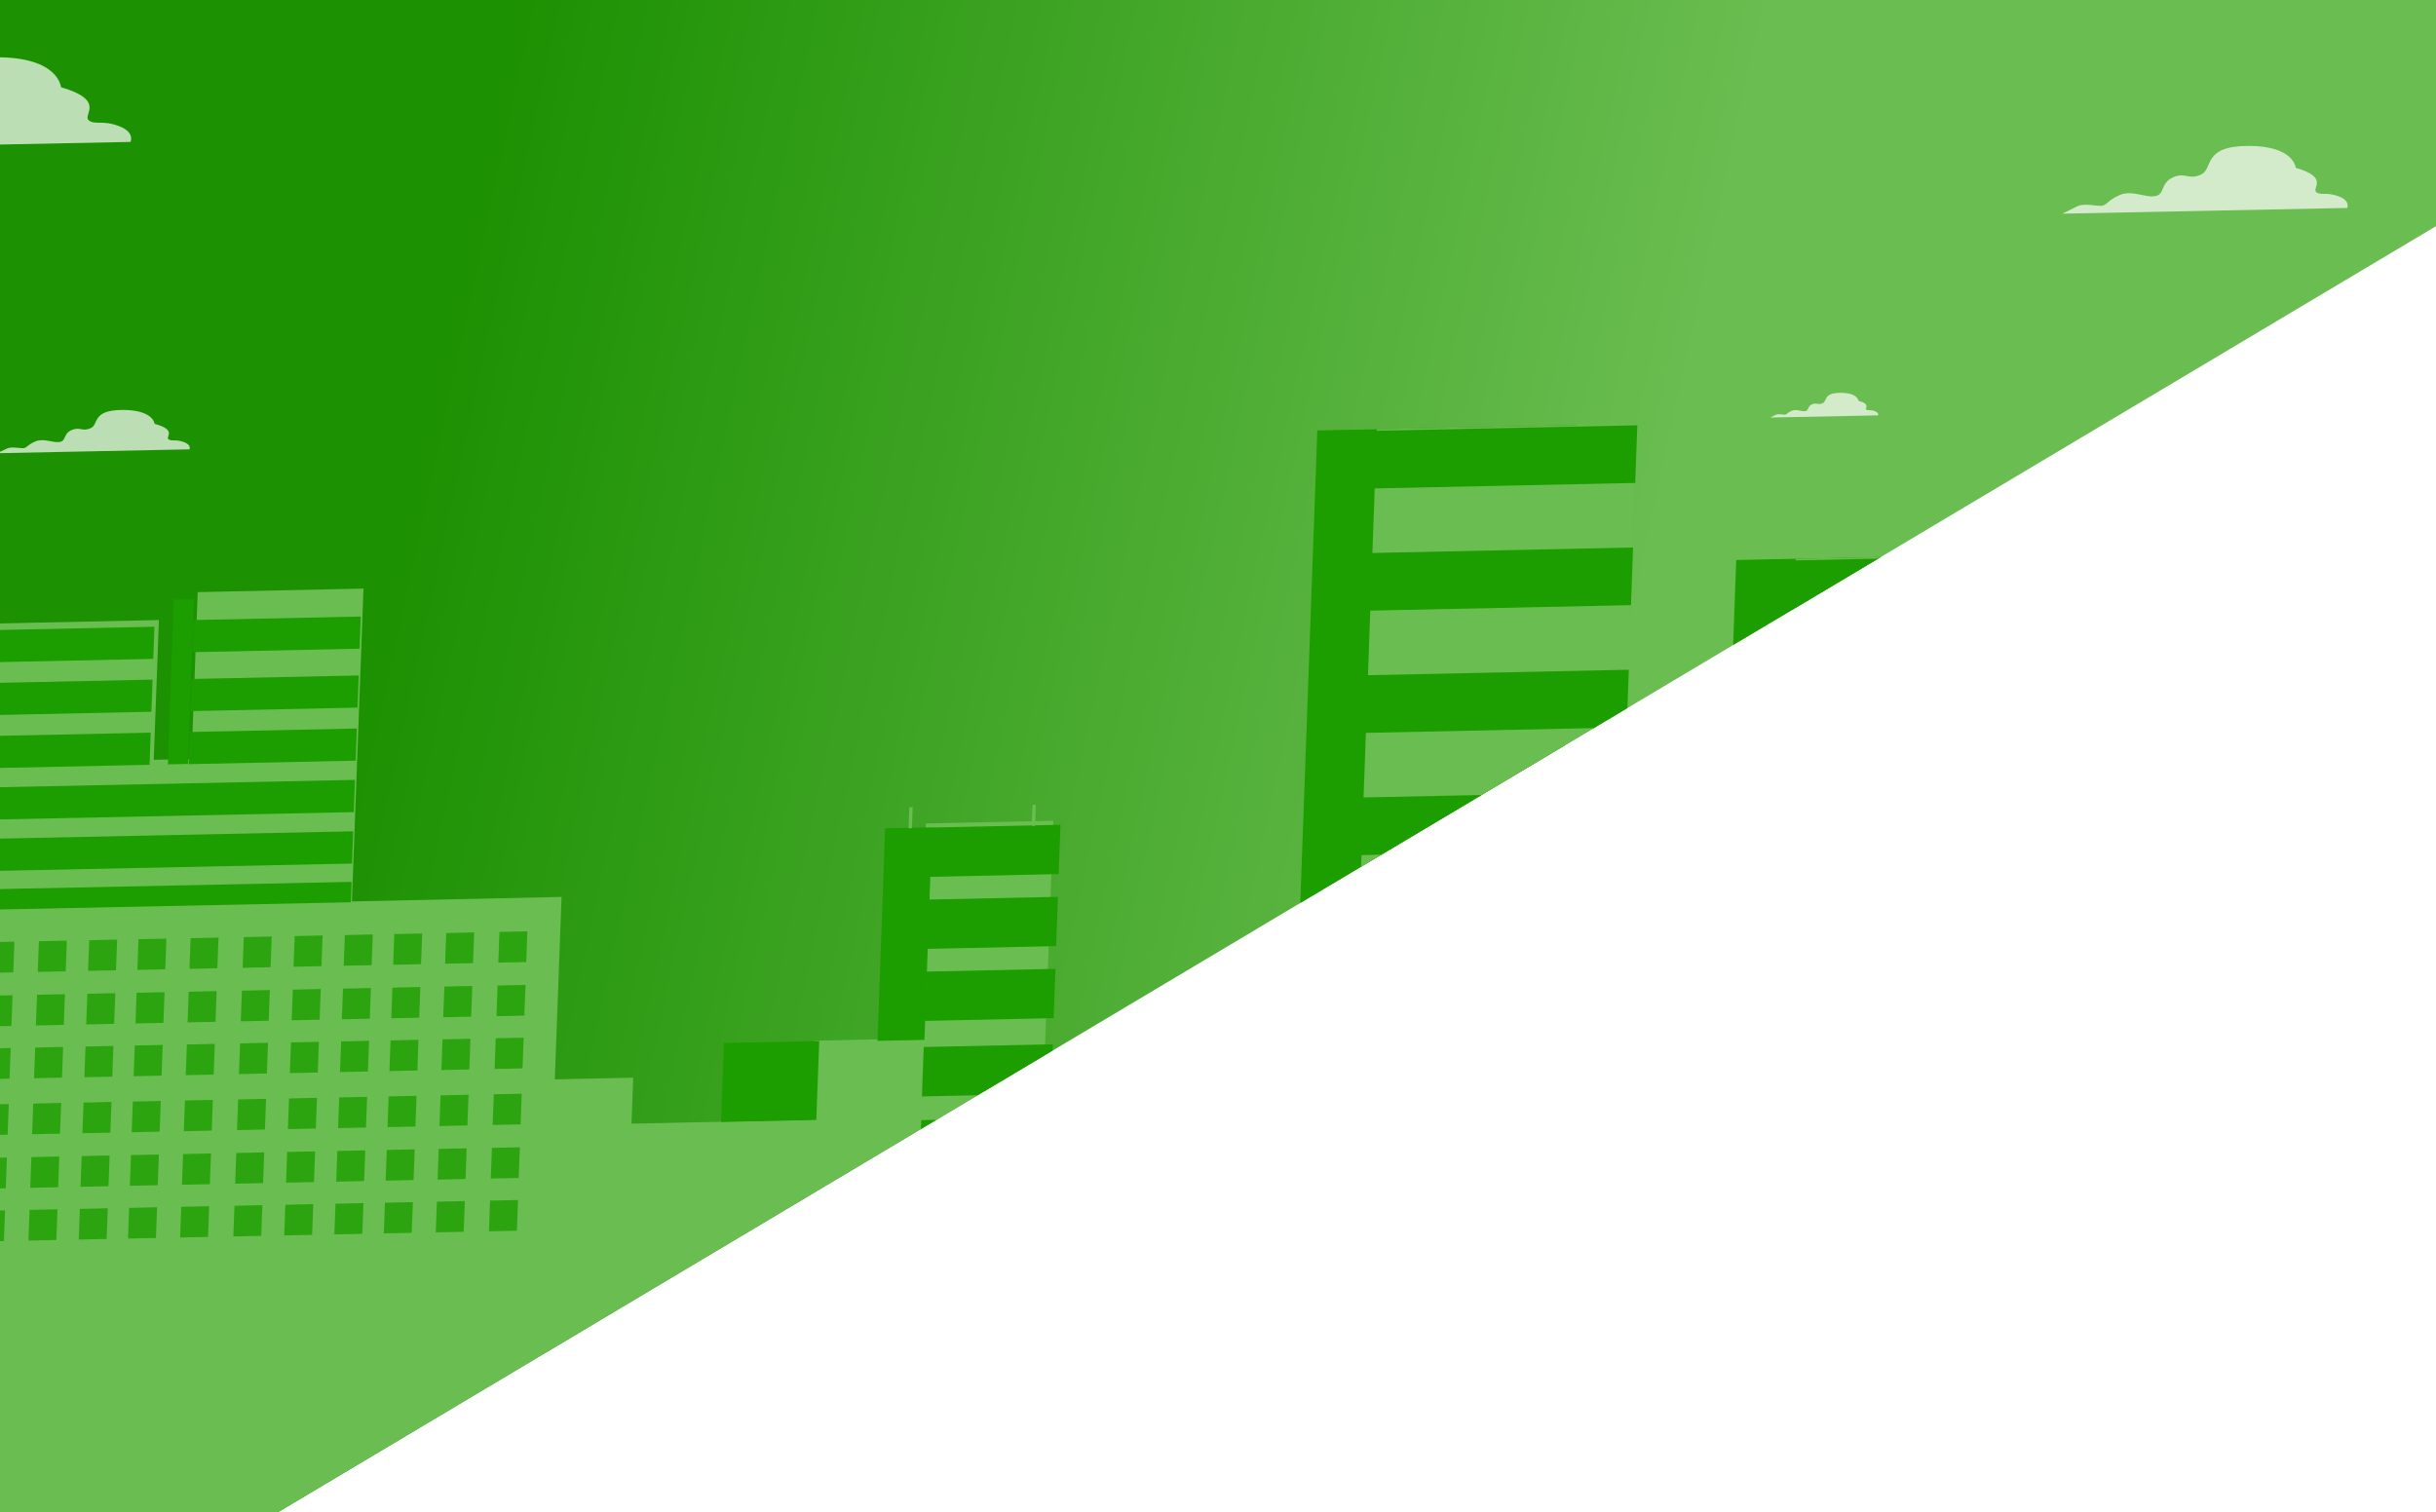 <svg width="451" height="280" viewBox="0 0 451 280" fill="none" xmlns="http://www.w3.org/2000/svg">
<rect x="0" y="0" width="451" height="280" fill="#333333" stroke="none"/>
<g clip-path="url(#clip0_547_1186)">
<rect width="451" height="280" fill="white"/>
<g clip-path="url(#clip1_547_1186)">
<rect width="281.899" height="554.255" transform="matrix(0.713 0.701 -0.859 0.512 290.093 -179.623)" fill="url(#paint0_linear_547_1186)"/>
<path d="M291.795 78.707L243.889 79.707L237.341 261.185L285.247 260.184L291.795 78.707Z" fill="#1D9E00"/>
<path d="M302.815 78.484L254.909 79.486L248.361 260.964L296.267 259.963L302.815 78.484Z" fill="#6ABD50"/>
<path d="M253.978 90.451L302.747 89.424L303.135 78.746L254.366 79.773L253.978 90.451Z" fill="#1D9E00"/>
<path d="M253.192 113.084L301.961 112.057L302.349 101.379L253.58 102.407L253.192 113.084Z" fill="#1D9E00"/>
<path d="M252.404 135.718L301.174 134.69L301.562 124.013L252.793 125.04L252.404 135.718Z" fill="#1D9E00"/>
<path d="M251.618 158.351L300.388 157.323L300.776 146.646L252.007 147.673L251.618 158.351Z" fill="#1D9E00"/>
<path d="M250.831 180.984L299.601 179.957L299.989 169.279L251.22 170.306L250.831 180.984Z" fill="#1D9E00"/>
<path d="M250.044 203.637L298.813 202.61L299.202 191.932L250.432 192.96L250.044 203.637Z" fill="#1D9E00"/>
<path d="M249.257 226.271L298.026 225.243L298.415 214.566L249.645 215.593L249.257 226.271Z" fill="#1D9E00"/>
<path d="M248.471 248.904L297.24 247.877L297.629 237.199L248.859 238.227L248.471 248.904Z" fill="#1D9E00"/>
<path d="M369.381 102.694L321.443 103.699L315.797 259.597L363.734 258.592L369.381 102.694Z" fill="#1D9E00"/>
<path d="M380.401 102.472L332.464 103.477L326.818 259.375L374.755 258.37L380.401 102.472Z" fill="#6ABD50"/>
<path d="M331.585 112.95L380.389 111.925L380.721 102.754L331.917 103.778L331.585 112.95Z" fill="#1D9E00"/>
<path d="M330.909 132.376L379.713 131.352L380.045 122.181L331.241 123.205L330.909 132.376Z" fill="#1D9E00"/>
<path d="M330.234 151.803L379.038 150.779L379.37 141.608L330.567 142.632L330.234 151.803Z" fill="#1D9E00"/>
<path d="M329.558 171.25L378.362 170.226L378.695 161.054L329.891 162.079L329.558 171.25Z" fill="#1D9E00"/>
<path d="M328.883 190.677L377.687 189.653L378.019 180.481L329.215 181.506L328.883 190.677Z" fill="#1D9E00"/>
<path d="M328.208 210.104L377.012 209.08L377.344 199.909L328.54 200.933L328.208 210.104Z" fill="#1D9E00"/>
<path d="M327.532 229.531L376.336 228.507L376.668 219.336L327.864 220.36L327.532 229.531Z" fill="#1D9E00"/>
<path d="M326.856 248.978L375.66 247.954L375.993 238.783L327.189 239.807L326.856 248.978Z" fill="#1D9E00"/>
<path d="M209.846 278.563L230.065 278.13L230.913 255.194L210.694 255.627L209.846 278.563Z" fill="#6ABD50"/>
<path d="M215.922 224.965L213.555 288.932L-1.475 293.542L-2.936 293.553L-57.788 294.323C-57.838 294.263 -57.887 294.183 -57.936 294.103C-58.01 293.983 -58.135 293.843 -58.233 293.683C-58.283 293.623 -58.307 293.563 -58.357 293.503C-58.506 293.283 -58.679 293.023 -58.877 292.743C-59.125 292.403 -59.371 292.002 -59.667 291.542C-60.753 289.881 -62.207 287.578 -63.822 284.71C-64.361 283.767 -64.924 282.764 -65.484 281.701C-65.703 281.279 -65.948 280.858 -66.167 280.416C-66.386 279.995 -66.604 279.553 -66.849 279.112C-66.848 279.091 -66.874 279.092 -66.873 279.072C-67.019 278.77 -67.19 278.469 -67.335 278.148C-67.505 277.827 -67.65 277.505 -67.82 277.164C-68.643 275.456 -69.516 273.668 -70.358 271.758C-70.383 271.718 -70.407 271.658 -70.431 271.618C-70.985 270.371 -71.537 269.084 -72.062 267.755C-72.348 267.031 -72.66 266.287 -72.945 265.542C-72.97 265.502 -72.993 265.441 -72.992 265.401C-73.11 265.058 -73.254 264.736 -73.372 264.394C-73.492 264.112 -73.586 263.83 -73.68 263.548C-73.893 262.964 -74.105 262.36 -74.344 261.756C-74.628 260.991 -74.886 260.205 -75.169 259.399C-75.52 258.31 -75.871 257.222 -76.221 256.113C-76.313 255.77 -76.431 255.448 -76.523 255.104C-76.825 254.096 -77.126 253.067 -77.401 252.038C-77.493 251.715 -77.585 251.372 -77.676 251.029C-77.721 250.827 -77.792 250.626 -77.836 250.403C-78.271 248.769 -78.652 247.092 -79.032 245.395C-79.432 243.516 -79.805 241.616 -80.125 239.675C-80.423 237.875 -80.669 236.053 -80.888 234.211C-81.084 232.469 -81.253 230.687 -81.369 228.903C-81.657 224.708 -81.681 220.405 -81.44 216.016C-81.001 208.375 -79.691 200.471 -77.176 192.42C-77.087 192.134 -76.997 191.828 -76.909 191.542C-76.29 189.621 -75.619 187.719 -74.844 185.794C-74.268 184.32 -73.64 182.866 -72.986 181.39C-72.503 180.324 -71.994 179.258 -71.485 178.192C-70.3 175.771 -68.985 173.368 -67.539 170.942L-66.391 170.918L-66.317 168.927C-58.526 156.46 -47.268 144.02 -31.441 132.152C-31.145 131.922 -30.851 131.713 -30.555 131.483L-29.668 131.464L-30.573 155.921L-2.748 155.325L-1.273 115.47L29.423 114.812L28.465 140.691L35.461 140.541L36.604 109.645L67.3 108.986L65.156 166.92L103.97 166.088L102.719 199.869L117.232 199.558L116.917 208.069L150.249 207.355L150.791 192.709L169.924 192.298L171.398 152.484L195.021 151.978L192.3 225.472L215.922 224.965Z" fill="#6ABD50"/>
<path d="M35.642 120.767L66.575 120.118L66.791 114.165L35.858 114.814L35.642 120.767Z" fill="#1D9E00"/>
<path d="M35.263 131.68L66.196 131.031L66.412 125.077L35.479 125.726L35.263 131.68Z" fill="#1D9E00"/>
<path d="M34.921 141.502L65.855 140.853L66.07 134.899L35.137 135.548L34.921 141.502Z" fill="#1D9E00"/>
<path d="M-3.241 142.27L27.692 141.621L27.908 135.667L-3.025 136.316L-3.241 142.27Z" fill="#1D9E00"/>
<path d="M-2.9 132.448L28.033 131.799L28.249 125.845L-2.684 126.494L-2.9 132.448Z" fill="#1D9E00"/>
<path d="M-2.559 122.656L28.374 122.007L28.59 116.053L-2.343 116.702L-2.559 122.656Z" fill="#1D9E00"/>
<path d="M-3.568 151.807L65.506 150.383L65.718 144.412L-3.355 145.836L-3.568 151.807Z" fill="#1D9E00"/>
<path d="M-3.899 161.332L65.175 159.908L65.387 153.937L-3.686 155.361L-3.899 161.332Z" fill="#1D9E00"/>
<path d="M172.095 162.367L196.002 161.857L196.338 152.727L172.431 153.237L172.095 162.367Z" fill="#1D9E00"/>
<path d="M171.631 175.705L195.538 175.196L195.874 166.066L171.967 166.575L171.631 175.705Z" fill="#1D9E00"/>
<path d="M171.167 189.043L195.074 188.534L195.41 179.404L171.503 179.913L171.167 189.043Z" fill="#1D9E00"/>
<path d="M170.681 203.028L194.588 202.519L194.925 193.369L171.018 193.878L170.681 203.028Z" fill="#1D9E00"/>
<path d="M170.211 216.567L194.117 216.057L194.454 206.907L170.547 207.416L170.211 216.567Z" fill="#1D9E00"/>
<path d="M169.74 230.125L193.646 229.616L193.982 220.486L170.076 220.995L169.74 230.125Z" fill="#1D9E00"/>
<path d="M169.247 244.296L193.153 243.786L193.489 234.656L169.582 235.165L169.247 244.296Z" fill="#1D9E00"/>
<path d="M-4.18 168.492L64.96 167.078L65.094 163.298L-4.047 164.712L-4.18 168.492Z" fill="#1D9E00"/>
<path d="M172.565 153.2L163.873 153.381L162.46 192.737L171.151 192.557L172.565 153.2Z" fill="#1D9E00"/>
<path d="M151.671 192.763L134.037 193.141L133.496 207.756L151.13 207.378L151.671 192.763Z" fill="#1D9E00"/>
<path d="M35.877 110.992L32.17 111.068L31.089 141.539L34.796 141.462L35.877 110.992Z" fill="#1D9E00"/>
<g opacity="0.8">
<path d="M92.255 178.257L97.427 178.146L97.637 172.46L92.466 172.571L92.255 178.257Z" fill="#1D9E00"/>
<path d="M82.405 178.455L87.577 178.344L87.788 172.658L82.616 172.769L82.405 178.455Z" fill="#1D9E00"/>
<path d="M72.785 178.649L77.957 178.538L78.168 172.852L72.996 172.963L72.785 178.649Z" fill="#1D9E00"/>
<path d="M63.635 178.833L68.807 178.722L69.017 173.036L63.845 173.147L63.635 178.833Z" fill="#1D9E00"/>
<path d="M54.347 179.02L59.519 178.909L59.729 173.223L54.557 173.334L54.347 179.02Z" fill="#1D9E00"/>
<path d="M44.924 179.209L50.096 179.099L50.306 173.413L45.135 173.524L44.924 179.209Z" fill="#1D9E00"/>
<path d="M35.073 179.408L40.245 179.297L40.456 173.611L35.284 173.722L35.073 179.408Z" fill="#1D9E00"/>
<path d="M25.428 179.602L30.6 179.491L30.81 173.805L25.638 173.916L25.428 179.602Z" fill="#1D9E00"/>
<path d="M16.305 179.785L21.477 179.675L21.687 173.989L16.515 174.1L16.305 179.785Z" fill="#1D9E00"/>
<path d="M6.989 179.973L12.161 179.862L12.372 174.177L7.2 174.287L6.989 179.973Z" fill="#1D9E00"/>
<path d="M-2.714 180.168L2.458 180.058L2.668 174.372L-2.503 174.483L-2.714 180.168Z" fill="#1D9E00"/>
<path d="M91.91 188.173L97.082 188.062L97.293 182.376L92.121 182.487L91.91 188.173Z" fill="#1D9E00"/>
<path d="M82.061 188.371L87.232 188.26L87.443 182.574L82.271 182.685L82.061 188.371Z" fill="#1D9E00"/>
<path d="M72.441 188.564L77.612 188.454L77.823 182.768L72.651 182.879L72.441 188.564Z" fill="#1D9E00"/>
<path d="M63.29 188.749L68.462 188.638L68.672 182.952L63.501 183.063L63.29 188.749Z" fill="#1D9E00"/>
<path d="M54.002 188.936L59.174 188.825L59.384 183.139L54.213 183.25L54.002 188.936Z" fill="#1D9E00"/>
<path d="M44.579 189.125L49.751 189.014L49.961 183.329L44.79 183.44L44.579 189.125Z" fill="#1D9E00"/>
<path d="M34.729 189.324L39.9 189.213L40.111 183.527L34.939 183.638L34.729 189.324Z" fill="#1D9E00"/>
<path d="M25.083 189.518L30.255 189.407L30.465 183.721L25.294 183.832L25.083 189.518Z" fill="#1D9E00"/>
<path d="M15.96 189.701L21.132 189.591L21.342 183.905L16.171 184.016L15.96 189.701Z" fill="#1D9E00"/>
<path d="M6.645 189.889L11.816 189.778L12.027 184.092L6.855 184.203L6.645 189.889Z" fill="#1D9E00"/>
<path d="M-3.059 190.084L2.112 189.974L2.323 184.288L-2.849 184.399L-3.059 190.084Z" fill="#1D9E00"/>
<path d="M91.57 197.945L96.742 197.834L96.953 192.148L91.781 192.259L91.57 197.945Z" fill="#1D9E00"/>
<path d="M81.721 198.143L86.893 198.032L87.103 192.347L81.931 192.458L81.721 198.143Z" fill="#1D9E00"/>
<path d="M72.101 198.337L77.272 198.226L77.483 192.54L72.311 192.651L72.101 198.337Z" fill="#1D9E00"/>
<path d="M62.95 198.521L68.122 198.41L68.332 192.725L63.161 192.836L62.95 198.521Z" fill="#1D9E00"/>
<path d="M53.662 198.708L58.834 198.597L59.044 192.912L53.873 193.023L53.662 198.708Z" fill="#1D9E00"/>
<path d="M44.239 198.898L49.411 198.787L49.622 193.101L44.45 193.212L44.239 198.898Z" fill="#1D9E00"/>
<path d="M34.389 199.096L39.56 198.985L39.771 193.299L34.599 193.41L34.389 199.096Z" fill="#1D9E00"/>
<path d="M24.743 199.29L29.915 199.179L30.125 193.493L24.954 193.604L24.743 199.29Z" fill="#1D9E00"/>
<path d="M15.62 199.474L20.792 199.363L21.002 193.677L15.831 193.788L15.62 199.474Z" fill="#1D9E00"/>
<path d="M6.305 199.661L11.477 199.551L11.687 193.865L6.515 193.976L6.305 199.661Z" fill="#1D9E00"/>
<path d="M-3.399 199.857L1.772 199.746L1.983 194.06L-3.189 194.171L-3.399 199.857Z" fill="#1D9E00"/>
<path d="M91.21 208.317L96.382 208.206L96.592 202.521L91.421 202.631L91.21 208.317Z" fill="#1D9E00"/>
<path d="M81.361 208.515L86.532 208.405L86.743 202.719L81.571 202.83L81.361 208.515Z" fill="#1D9E00"/>
<path d="M71.74 208.709L76.912 208.598L77.123 202.912L71.951 203.023L71.74 208.709Z" fill="#1D9E00"/>
<path d="M62.59 208.893L67.762 208.782L67.972 203.097L62.8 203.208L62.59 208.893Z" fill="#1D9E00"/>
<path d="M53.302 209.08L58.474 208.969L58.684 203.284L53.512 203.395L53.302 209.08Z" fill="#1D9E00"/>
<path d="M43.879 209.27L49.051 209.159L49.261 203.473L44.09 203.584L43.879 209.27Z" fill="#1D9E00"/>
<path d="M34.029 209.468L39.2 209.357L39.411 203.671L34.239 203.782L34.029 209.468Z" fill="#1D9E00"/>
<path d="M24.383 209.662L29.555 209.551L29.765 203.866L24.593 203.976L24.383 209.662Z" fill="#1D9E00"/>
<path d="M15.26 209.846L20.432 209.735L20.642 204.049L15.47 204.16L15.26 209.846Z" fill="#1D9E00"/>
<path d="M5.945 210.033L11.116 209.923L11.327 204.237L6.155 204.348L5.945 210.033Z" fill="#1D9E00"/>
<path d="M-3.76 210.229L1.412 210.118L1.623 204.432L-3.549 204.543L-3.76 210.229Z" fill="#1D9E00"/>
<path d="M90.865 218.233L96.037 218.122L96.248 212.437L91.076 212.547L90.865 218.233Z" fill="#1D9E00"/>
<path d="M81.016 218.431L86.188 218.321L86.398 212.635L81.226 212.746L81.016 218.431Z" fill="#1D9E00"/>
<path d="M71.396 218.625L76.567 218.514L76.778 212.828L71.606 212.939L71.396 218.625Z" fill="#1D9E00"/>
<path d="M62.245 218.809L67.417 218.698L67.627 213.013L62.456 213.124L62.245 218.809Z" fill="#1D9E00"/>
<path d="M52.957 218.996L58.129 218.885L58.339 213.2L53.168 213.311L52.957 218.996Z" fill="#1D9E00"/>
<path d="M43.534 219.186L48.706 219.075L48.916 213.389L43.745 213.5L43.534 219.186Z" fill="#1D9E00"/>
<path d="M33.684 219.384L38.855 219.273L39.066 213.587L33.894 213.698L33.684 219.384Z" fill="#1D9E00"/>
<path d="M24.038 219.578L29.21 219.467L29.42 213.782L24.249 213.892L24.038 219.578Z" fill="#1D9E00"/>
<path d="M14.915 219.762L20.087 219.651L20.297 213.965L15.126 214.076L14.915 219.762Z" fill="#1D9E00"/>
<path d="M5.6 219.949L10.771 219.839L10.982 214.153L5.81 214.264L5.6 219.949Z" fill="#1D9E00"/>
<path d="M-4.104 220.145L1.067 220.034L1.278 214.348L-3.894 214.459L-4.104 220.145Z" fill="#1D9E00"/>
<path d="M90.526 228.005L95.697 227.894L95.908 222.208L90.736 222.319L90.526 228.005Z" fill="#1D9E00"/>
<path d="M80.676 228.203L85.848 228.092L86.058 222.407L80.886 222.517L80.676 228.203Z" fill="#1D9E00"/>
<path d="M71.056 228.397L76.228 228.286L76.438 222.6L71.266 222.711L71.056 228.397Z" fill="#1D9E00"/>
<path d="M61.905 228.581L67.077 228.47L67.288 222.784L62.116 222.895L61.905 228.581Z" fill="#1D9E00"/>
<path d="M52.617 228.768L57.789 228.657L57.999 222.971L52.828 223.082L52.617 228.768Z" fill="#1D9E00"/>
<path d="M43.194 228.958L48.366 228.847L48.577 223.161L43.405 223.272L43.194 228.958Z" fill="#1D9E00"/>
<path d="M33.344 229.156L38.516 229.045L38.726 223.359L33.554 223.47L33.344 229.156Z" fill="#1D9E00"/>
<path d="M23.698 229.35L28.87 229.239L29.081 223.553L23.909 223.664L23.698 229.35Z" fill="#1D9E00"/>
<path d="M14.575 229.533L19.747 229.423L19.957 223.737L14.786 223.848L14.575 229.533Z" fill="#1D9E00"/>
<path d="M5.26 229.721L10.432 229.61L10.642 223.925L5.47 224.035L5.26 229.721Z" fill="#1D9E00"/>
<path d="M-4.444 229.917L0.728 229.806L0.938 224.12L-4.234 224.231L-4.444 229.917Z" fill="#1D9E00"/>
</g>
<path d="M101.372 289.888L222.77 287.336L223.695 261.834L102.298 264.387L101.372 289.888Z" fill="#1D9E00"/>
<path d="M100.957 254.887L123.489 254.406L123.836 244.996L101.303 245.477L100.957 254.887Z" fill="#6ABD50"/>
<path d="M71.741 255.475L94.273 254.994L94.62 245.584L72.088 246.065L71.741 255.475Z" fill="#6ABD50"/>
<path d="M43.084 256.052L65.616 255.571L65.963 246.161L43.43 246.642L43.084 256.052Z" fill="#6ABD50"/>
<path d="M14.999 256.617L37.531 256.136L37.878 246.726L15.345 247.207L14.999 256.617Z" fill="#6ABD50"/>
<path d="M191.018 152.927L191.637 152.914L191.776 149.002L191.158 149.015L191.018 152.927Z" fill="#6ABD50"/>
<path d="M168.21 153.386L168.828 153.373L168.968 149.461L168.349 149.474L168.21 153.386Z" fill="#6ABD50"/>
<path d="M200.494 287.565L283.38 285.788L284.988 242.368L202.102 244.146L200.494 287.565Z" fill="#6ABD50"/>
<path d="M201.467 252.971L284.889 251.224L285.403 237.007L201.981 238.755L201.467 252.971Z" fill="#1D9E00"/>
<path d="M274.832 260.022L279.068 259.932L279.241 255.278L275.004 255.369L274.832 260.022Z" fill="#1D9E00"/>
<path d="M266.76 260.185L270.996 260.094L271.168 255.44L266.932 255.531L266.76 260.185Z" fill="#1D9E00"/>
<path d="M258.888 260.343L263.124 260.252L263.296 255.599L259.06 255.689L258.888 260.343Z" fill="#1D9E00"/>
<path d="M251.437 260.493L255.673 260.403L255.845 255.749L251.609 255.84L251.437 260.493Z" fill="#1D9E00"/>
<path d="M243.831 260.646L248.067 260.556L248.24 255.902L244.003 255.993L243.831 260.646Z" fill="#1D9E00"/>
<path d="M236.131 260.802L240.367 260.711L240.539 256.057L236.303 256.148L236.131 260.802Z" fill="#1D9E00"/>
<path d="M228.084 260.963L232.32 260.873L232.493 256.219L228.256 256.31L228.084 260.963Z" fill="#1D9E00"/>
<path d="M220.213 261.122L224.449 261.031L224.621 256.377L220.385 256.468L220.213 261.122Z" fill="#1D9E00"/>
<path d="M212.736 261.272L216.972 261.182L217.144 256.528L212.908 256.619L212.736 261.272Z" fill="#1D9E00"/>
<path d="M205.129 261.426L209.365 261.335L209.537 256.681L205.301 256.772L205.129 261.426Z" fill="#1D9E00"/>
<path d="M274.55 268.135L278.786 268.044L278.958 263.39L274.722 263.481L274.55 268.135Z" fill="#1D9E00"/>
<path d="M266.478 268.297L270.714 268.206L270.886 263.552L266.65 263.643L266.478 268.297Z" fill="#1D9E00"/>
<path d="M258.606 268.456L262.842 268.365L263.014 263.711L258.778 263.802L258.606 268.456Z" fill="#1D9E00"/>
<path d="M251.155 268.606L255.391 268.515L255.563 263.861L251.327 263.952L251.155 268.606Z" fill="#1D9E00"/>
<path d="M243.549 268.759L247.785 268.668L247.957 264.014L243.721 264.105L243.549 268.759Z" fill="#1D9E00"/>
<path d="M235.849 268.914L240.085 268.823L240.257 264.169L236.021 264.26L235.849 268.914Z" fill="#1D9E00"/>
<path d="M227.802 269.076L232.038 268.985L232.21 264.331L227.974 264.422L227.802 269.076Z" fill="#1D9E00"/>
<path d="M219.931 269.234L224.167 269.143L224.339 264.489L220.103 264.58L219.931 269.234Z" fill="#1D9E00"/>
<path d="M212.453 269.385L216.689 269.294L216.862 264.64L212.626 264.731L212.453 269.385Z" fill="#1D9E00"/>
<path d="M204.847 269.538L209.083 269.447L209.255 264.793L205.019 264.884L204.847 269.538Z" fill="#1D9E00"/>
<path d="M274.273 276.119L278.509 276.028L278.681 271.374L274.445 271.465L274.273 276.119Z" fill="#1D9E00"/>
<path d="M266.2 276.281L270.437 276.19L270.609 271.537L266.373 271.627L266.2 276.281Z" fill="#1D9E00"/>
<path d="M258.328 276.44L262.564 276.349L262.737 271.695L258.501 271.786L258.328 276.44Z" fill="#1D9E00"/>
<path d="M250.877 276.59L255.113 276.499L255.286 271.845L251.049 271.936L250.877 276.59Z" fill="#1D9E00"/>
<path d="M243.272 276.743L247.508 276.652L247.68 271.998L243.444 272.089L243.272 276.743Z" fill="#1D9E00"/>
<path d="M235.572 276.898L239.808 276.807L239.98 272.153L235.744 272.244L235.572 276.898Z" fill="#1D9E00"/>
<path d="M227.525 277.06L231.761 276.969L231.933 272.315L227.697 272.406L227.525 277.06Z" fill="#1D9E00"/>
<path d="M219.653 277.218L223.89 277.127L224.062 272.474L219.826 272.564L219.653 277.218Z" fill="#1D9E00"/>
<path d="M212.176 277.369L216.412 277.278L216.584 272.624L212.348 272.715L212.176 277.369Z" fill="#1D9E00"/>
<path d="M204.57 277.522L208.806 277.431L208.978 272.777L204.742 272.868L204.57 277.522Z" fill="#1D9E00"/>
<path d="M275.314 246.075L278.868 245.999L279.045 241.209L275.491 241.285L275.314 246.075Z" fill="#6ABD50"/>
<path d="M239.371 246.798L242.926 246.722L243.103 241.933L239.548 242.009L239.371 246.798Z" fill="#6ABD50"/>
<path d="M210.803 247.373L214.357 247.297L214.534 242.508L210.98 242.584L210.803 247.373Z" fill="#6ABD50"/>
<path d="M289.599 285.772L372.485 283.994L374.093 240.575L291.207 242.352L289.599 285.772Z" fill="#6ABD50"/>
<path d="M290.573 251.177L373.994 249.43L374.508 235.214L291.087 236.961L290.573 251.177Z" fill="#1D9E00"/>
<path d="M363.938 258.229L368.174 258.138L368.346 253.484L364.11 253.575L363.938 258.229Z" fill="#1D9E00"/>
<path d="M355.891 258.391L360.127 258.3L360.299 253.646L356.063 253.737L355.891 258.391Z" fill="#1D9E00"/>
<path d="M348.02 258.549L352.256 258.458L352.428 253.804L348.192 253.895L348.02 258.549Z" fill="#1D9E00"/>
<path d="M340.569 258.699L344.805 258.608L344.977 253.954L340.741 254.045L340.569 258.699Z" fill="#1D9E00"/>
<path d="M332.936 258.853L337.172 258.762L337.344 254.108L333.108 254.199L332.936 258.853Z" fill="#1D9E00"/>
<path d="M325.263 259.007L329.499 258.917L329.671 254.263L325.435 254.353L325.263 259.007Z" fill="#1D9E00"/>
<path d="M317.19 259.17L321.426 259.079L321.598 254.425L317.362 254.516L317.19 259.17Z" fill="#1D9E00"/>
<path d="M309.318 259.328L313.554 259.237L313.726 254.583L309.49 254.674L309.318 259.328Z" fill="#1D9E00"/>
<path d="M301.866 259.478L306.103 259.387L306.275 254.734L302.039 254.824L301.866 259.478Z" fill="#1D9E00"/>
<path d="M294.261 259.631L298.497 259.541L298.669 254.887L294.433 254.977L294.261 259.631Z" fill="#1D9E00"/>
<path d="M363.655 266.341L367.892 266.25L368.064 261.596L363.828 261.687L363.655 266.341Z" fill="#1D9E00"/>
<path d="M355.609 266.503L359.845 266.412L360.017 261.758L355.781 261.849L355.609 266.503Z" fill="#1D9E00"/>
<path d="M347.738 266.661L351.974 266.571L352.146 261.917L347.91 262.008L347.738 266.661Z" fill="#1D9E00"/>
<path d="M340.286 266.811L344.522 266.72L344.695 262.067L340.459 262.157L340.286 266.811Z" fill="#1D9E00"/>
<path d="M332.654 266.965L336.89 266.874L337.062 262.22L332.826 262.311L332.654 266.965Z" fill="#1D9E00"/>
<path d="M324.981 267.12L329.217 267.029L329.389 262.375L325.153 262.466L324.981 267.12Z" fill="#1D9E00"/>
<path d="M316.907 267.282L321.144 267.191L321.316 262.537L317.08 262.628L316.907 267.282Z" fill="#1D9E00"/>
<path d="M309.035 267.44L313.271 267.35L313.444 262.696L309.208 262.787L309.035 267.44Z" fill="#1D9E00"/>
<path d="M301.584 267.591L305.82 267.5L305.993 262.846L301.756 262.937L301.584 267.591Z" fill="#1D9E00"/>
<path d="M293.979 267.744L298.215 267.653L298.387 262.999L294.151 263.09L293.979 267.744Z" fill="#1D9E00"/>
<path d="M363.378 274.325L367.614 274.234L367.787 269.581L363.55 269.671L363.378 274.325Z" fill="#1D9E00"/>
<path d="M355.331 274.487L359.567 274.396L359.74 269.742L355.503 269.833L355.331 274.487Z" fill="#1D9E00"/>
<path d="M347.46 274.645L351.696 274.555L351.869 269.901L347.632 269.992L347.46 274.645Z" fill="#1D9E00"/>
<path d="M340.009 274.795L344.245 274.705L344.417 270.051L340.181 270.142L340.009 274.795Z" fill="#1D9E00"/>
<path d="M332.376 274.949L336.612 274.858L336.785 270.205L332.548 270.295L332.376 274.949Z" fill="#1D9E00"/>
<path d="M324.703 275.104L328.939 275.013L329.112 270.359L324.876 270.45L324.703 275.104Z" fill="#1D9E00"/>
<path d="M316.63 275.266L320.866 275.175L321.038 270.521L316.802 270.612L316.63 275.266Z" fill="#1D9E00"/>
<path d="M308.758 275.425L312.994 275.334L313.166 270.68L308.93 270.771L308.758 275.425Z" fill="#1D9E00"/>
<path d="M301.307 275.575L305.543 275.484L305.715 270.83L301.479 270.921L301.307 275.575Z" fill="#1D9E00"/>
<path d="M293.701 275.728L297.938 275.637L298.11 270.983L293.874 271.074L293.701 275.728Z" fill="#1D9E00"/>
<path d="M364.419 244.281L367.974 244.205L368.151 239.415L364.596 239.491L364.419 244.281Z" fill="#6ABD50"/>
<path d="M328.503 245.004L332.058 244.928L332.235 240.138L328.68 240.214L328.503 245.004Z" fill="#6ABD50"/>
<path d="M299.908 245.579L303.463 245.503L303.64 240.714L300.085 240.79L299.908 245.579Z" fill="#6ABD50"/>
<path opacity="0.7" d="M425.032 31.078C425.032 31.078 424.753 26.994 416.236 27.017C407.677 27.041 409.85 31.236 407.494 32.321C405.18 33.405 404.603 31.786 402.247 32.871C399.933 33.955 400.874 35.981 399.008 36.315C397.141 36.649 394.666 35.099 392.352 36.153C390.039 37.207 390.008 38.097 388.954 38.118C387.899 38.14 385.852 37.588 384.566 38.207C383.28 38.825 381.821 39.566 381.821 39.566L434.555 38.505C434.555 38.505 435.233 37.187 432.944 36.344C430.696 35.5 429.616 36.263 428.798 35.538C428.022 34.812 431.21 32.851 425.032 31.078Z" fill="white"/>
<path opacity="0.7" d="M28.624 78.487C28.624 78.487 28.43 75.888 22.675 75.91C16.892 75.932 18.366 78.6 16.775 79.292C15.213 79.984 14.821 78.954 13.231 79.646C11.668 80.338 12.307 81.626 11.046 81.841C9.786 82.055 8.111 81.07 6.549 81.742C4.988 82.415 4.968 82.981 4.255 82.996C3.543 83.01 2.159 82.661 1.291 83.055C0.423 83.45 -0.562 83.923 -0.562 83.923L35.069 83.206C35.069 83.206 35.525 82.366 33.977 81.832C32.458 81.296 31.728 81.783 31.175 81.322C30.65 80.861 32.801 79.611 28.624 78.487Z" fill="white"/>
<path opacity="0.7" d="M344.079 74.215C344.079 74.215 343.971 72.73 340.749 72.741C337.51 72.752 338.334 74.277 337.443 74.672C336.568 75.067 336.349 74.479 335.458 74.874C334.583 75.269 334.941 76.005 334.234 76.127C333.528 76.249 332.591 75.686 331.716 76.07C330.841 76.454 330.83 76.778 330.431 76.786C330.032 76.794 329.257 76.594 328.771 76.819C328.285 77.045 327.733 77.314 327.733 77.314L347.686 76.913C347.686 76.913 347.942 76.433 347.075 76.127C346.225 75.821 345.816 76.099 345.506 75.836C345.212 75.572 346.418 74.858 344.079 74.215Z" fill="white"/>
<path opacity="0.7" d="M11.292 16.15C11.292 16.15 10.915 10.58 -0.593 10.61C-12.159 10.64 -9.225 16.361 -12.41 17.84C-15.537 19.318 -16.315 17.11 -19.5 18.589C-22.628 20.067 -21.356 22.83 -23.879 23.285C-26.401 23.74 -29.746 21.625 -32.872 23.062C-35.999 24.499 -36.041 25.713 -37.466 25.741C-38.891 25.77 -41.657 25.017 -43.395 25.861C-45.133 26.704 -47.105 27.714 -47.105 27.714L24.157 26.279C24.157 26.279 25.073 24.483 21.98 23.332C18.944 22.181 17.483 23.221 16.378 22.232C15.33 21.243 19.639 18.569 11.292 16.15Z" fill="white"/>
</g>
</g>
<defs>
<linearGradient id="paint0_linear_547_1186" x1="280.282" y1="221.408" x2="127.225" y2="353.887" gradientUnits="userSpaceOnUse">
<stop stop-color="#6ABD50"/>
<stop offset="1" stop-color="#1C9102"/>
</linearGradient>
<clipPath id="clip0_547_1186">
<rect width="451" height="280" fill="white"/>
</clipPath>
<clipPath id="clip1_547_1186">
<rect width="281.899" height="554.255" fill="white" transform="matrix(0.713 0.701 -0.859 0.512 290.093 -179.623)"/>
</clipPath>
</defs>
</svg>
